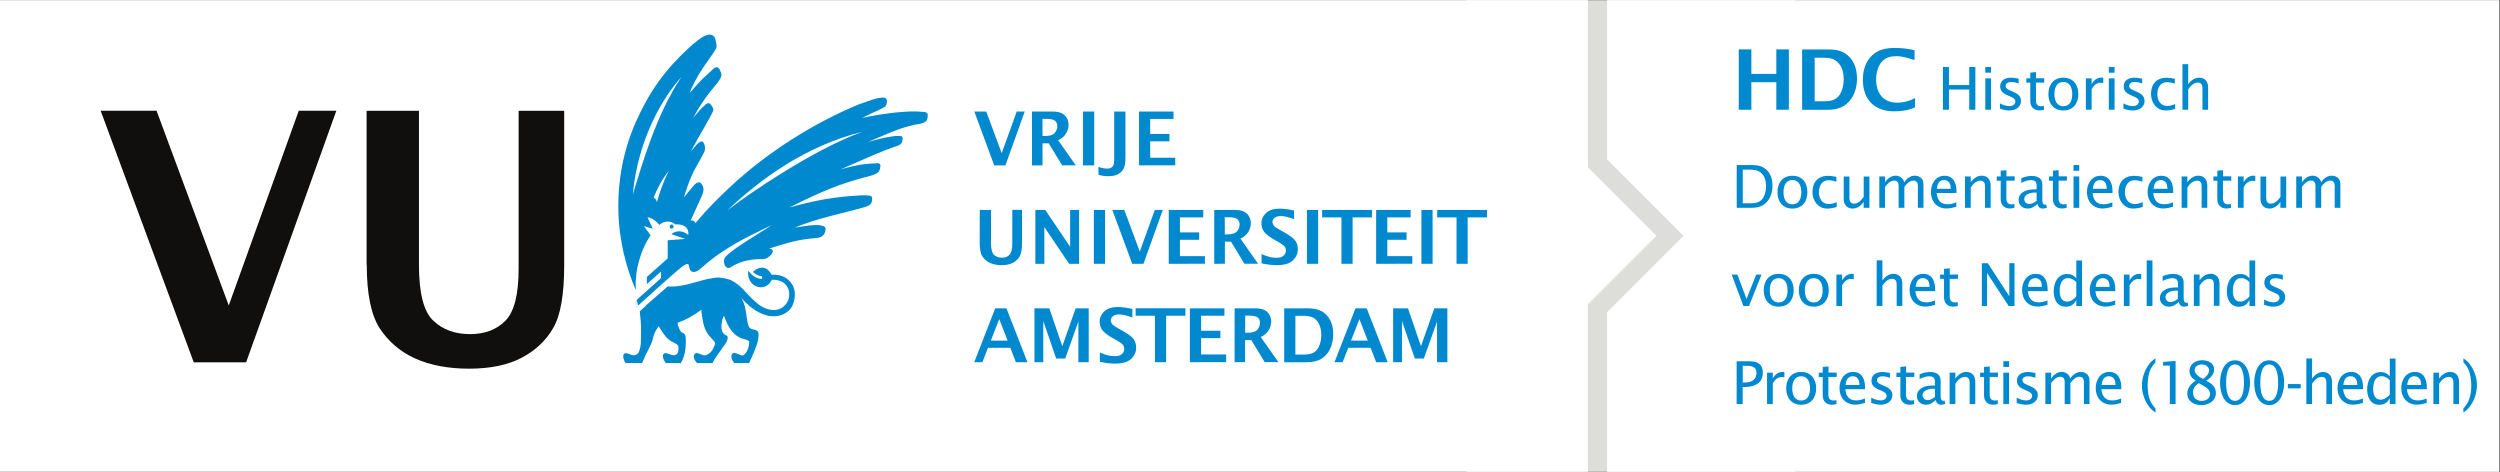 <?xml version="1.0" encoding="utf-8"?>
<!-- Generator: Adobe Illustrator 21.0.2, SVG Export Plug-In . SVG Version: 6.00 Build 0)  -->
<svg version="1.1"
	 id="svg2" xmlns:cc="http://creativecommons.org/ns#" xmlns:dc="http://purl.org/dc/elements/1.1/" xmlns:rdf="http://www.w3.org/1999/02/22-rdf-syntax-ns#" xmlns:svg="http://www.w3.org/2000/svg"
	 xmlns="http://www.w3.org/2000/svg" xmlns:xlink="http://www.w3.org/1999/xlink" x="0px" y="0px" viewBox="0 0 441.7 83.4"
	 style="enable-background:new 0 0 441.7 83.4;" xml:space="preserve">
<rect x="0" y="0" width="441.7" height="83.4" fill="#333333" stroke="none"/>
<style type="text/css">
	.st0{fill:#DDDED9;}
	.st1{fill:#FFFFFF;}
	.st2{fill:#0089CF;}
	.st3{fill:#100F0D;}
</style>
<g id="g10" transform="matrix(1.333,0,0,-1.333,0,83.373)">
	<g id="g12" transform="scale(0.1)">
		<path id="path14" class="st0" d="M1943.4,0.1h436v625.1h-436L1943.4,0.1"/>
		<path id="path16" class="st1" d="M0,625.3V0.1h2104.7v222.1l90.7,90.7l-90.7,90.7v221.7L0,625.3"/>
		<path id="path18" class="st2" d="M843.1,226.7v-8.8l2.6,2.3c-0.6,2.5-1.1,4.9-1.6,7.4L843.1,226.7z M887.6,325
			c0-1.5,1.1-2.6,2.6-2.6s2.6,1.1,2.6,2.6c0,1.4-1.1,2.9-2.6,2.9C888.7,327.9,887.6,326.5,887.6,325 M1052.1,244
			c-4,11-14.7,18.4-29.4,17.3c-8.1,15.5-21,8.1-24.7,3.7c4-3.7,7.3-5.1,12.1-5.9v-3.3c-9.2,0.4-12.1,4-18.4,10.7
			c-2.6-22.1,23.2-29.9,31.3-11.8c12.1,0.4,19.5-5.1,22.1-12.9c2.5-7.7,0-16.2-4.1-20.2c-7.4-8.8-19.2-8.8-29.8-3.3
			c-6.6,3.3-13.6,10.3-19.9,16.9c-9.2,10.3-14.4,14.7-21.4,18.4c-3.8,1.8-7.7,2.7-11.4,3.3c-2.2,0.4-4.4,0.7-6.6,0.7
			c-2.1,0-4.1-0.2-5.9-0.6c-15.7-1.7-31.7-9.5-50.8-11.2H885c-6.4-5.6-12-10.6-17-14.9l-12-10.4c0-0.1,0.1-0.2,0.1-0.3
			c-5.2-4.7-8.2-7.5-8.2-7.5c1.4-11.4,1.8-16.9,1.8-27.2c0-8.5-0.4-12.6-0.4-16.2c-0.4-3.7-1.1-6.6-2.2-9.5c-0.7-2.6-3-4.8-6.6-5.2
			c-3.3-0.7-11.1,5.2-13.6,1.5c-2.2-2.9,0.4-9.9,2.5-11.8h21.7c2.6,5.5,3.7,8.8,5.2,12.1c1.9,2.6,3.3,6.7,4.8,9.2
			c1.5,2.6,2.9,6.3,3.7,8.8c0.4,2.6,1.5,5.2,1.8,7c1.5,4.1,3.7,7.8,5.2,9.9c0.4,0.7,0.8,1.2,1.2,1.8c1-1.4,1.9-2.8,2.5-4
			c5.2-8.1,9.6-14.4,16.9-17.3c2.9-1.5,4.8-2.6,5.9-3.7c1.1-1,1.1-4.4,0.8-6.6c0-3-1.1-5.5-4.1-6.6c-4.8-1.8-12.5,5.1-15.5,1.4
			c-2.6-2.9,0.4-8.4,3-12.1h19.9c4.8,7.7,6.6,18.4,6.6,27.2c0,9.2,0,11.4-5.5,13.6c-1.9,1.1-3.7,5.5-5.2,10.3c0,0.5,0,1.5,0,2.5
			c9.5,3.1,19.9,8.7,31.4,17.1c0.1-1.5,0.1-3,0.2-4.5c1.8-12.5,3.3-23.9,12.9-33.1c2.5-2.6,4.7-5.1,5.1-6.6c0-1.1-1.5-5.1-2.6-7
			c-2.2-4.8-7-8.8-10.6-9.2c-4.8-0.7-10.3,5.5-14,1.8c-3.3-3.3,1.1-10.3,3.3-12.1h20.2c6.6,12.1,15.8,22.4,19.2,29.1
			c1.8,4.8,1.8,6.6-1.9,8.1c-6.6,3.7-5.9,11.8-4,21c0.5,1.5,1.3,3,2.1,4.5c5-13.9,11.5-27,26.7-31c2.6-0.3,6.2-2.2,6.6-3
			c0-0.7,0-3.7-0.4-5.8c-0.7-4.5-3.3-9.6-6.6-12.2c-3.6-2.9-12.8,6.6-15.8,1.1c-2.2-4.4,1.5-10.3,3.3-11.8h19.5
			c5.5,12.1,10.3,22.9,11.8,30.5c1.5,9.2,1.5,12.5-5.5,14c-3.7,0.4-6.6,1.9-7.7,7c-2.6,9.2-2.2,24.7-9.2,35.3
			c7.7-9.2,16.1-15.8,23.5-19.5c17-9.2,34.6-5.9,43.1,6.3C1054.3,227.1,1054.3,237.4,1052.1,244 M963.8,346.4
			c27.6,21.7,115.6,81.7,179.6,104.5C1067.6,432.1,1007.6,387.9,963.8,346.4 M838.7,367.7c11.8,37.9,31,106.4,64.5,155.7
			C879.9,498,845.7,442.8,838.7,367.7 M870.7,357.4c2.2,8.1,6.6,23.5,15.9,42c-10-13.2-15.1-23.2-20.2-35.7
			C868.9,362.1,870.3,360.3,870.7,357.4 M1221.1,477.3c5.2-0.4,9.6,0,8.4-6.6c-0.3-4.8-1.8-7.3-9.6-9.2
			c-23.5-4.1-34.2-9.2-69.5-24.3c17.3,5.2,31.7,8.1,40.5,8.1c4.4,0,5.5-0.4,5.5-4c0-4.8-2.6-7.7-7-9.2
			c-20.6-6.6-49.3-19.9-75.5-31.3c26.9,8.1,40.2,7.7,45.7,8.1c3.7,0.7,8.8,0.7,7-5.5c-0.8-5.5-2.6-8.1-13.3-11.1
			c-39.4-9.9-63.7-20.2-107.1-41.9c46,13.3,76.2,15.1,96.4,16.2c9.9,0,14.3,0,13.3-5.5c-0.4-5.2-1.5-7.8-10.3-10.3
			c-28-8.1-63.3-14.7-92.4-27.2c12.9,2.2,25.8,4.4,33.1,3.3c6.2-0.7,8.8-2.2,7.7-7.3c-1.1-5.6-5.1-9.2-11.8-9.6
			c-25-2.2-32.7-4.8-62.9-14c5.9-0.4,5.9-4.1,3.3-7.4c-2.6-3.7-7.4-6.6-11.8-6.6c-9.2,0.4-27.6-1.1-41.6-10.3
			c-7.7-5.9-12.5,7.7-7.7,13.2c11.1,12.2,43.8,30.2,61.5,42.3c-32.7-15.8-63.6-30.1-93.1-56.7c-10-9.2-14.8-5.1-15.9-1.1
			c-0.7,4.8-1.5,8.1-5.9,5.1c-3.7-1.8-6.3-4.4-12.5-9.6l-0.1,0.1l-10.6-9.5v0.1l-42-37.7v9.1l33.3,29.9v8.7L857.4,249v9.4L885,283
			v24l23.2,1.8l-18.4,6.3c9.9,7.7,19.1,1.8,22.4-1.1c0.3,1.5,1.1,8.1-5.1,11.8c-2.9,1.5-6.2,2.6-11.8,2.2
			c-8.4,6.7-17.1,3.3-21.4-0.6c-6.9,9.1-15.7,10.2-15.7,10.2l7-15.4l-11.8,3.6l8.9-12.2c-5.1-8-11.2-17.9-15.9-36.3
			c-2.2-7-4.4-21.3-3.7-33.8c0-1,0.1-1.8,0.1-2.7c-11.2,25.2-23.3,65.3-23.3,111.6c0,29.8,4.7,73.3,26.9,119.2
			c22.8,49,50.8,76.2,71.8,95c10.3,8.8,15.4,11.8,21,12.9c3.7,0.4,7.3-1.1,8.8-5.5c2.6-10,2.2-11.4-0.4-15.5
			c-6.2-10.3-23.5-30.2-33.5-56.3c19.1,22.1,18.4,19.5,29.8,30.5c2.6,3.3,7.7,5.9,10.3,0c3-6.6,2.6-8.1-1.1-14
			c-2.9-5.2-18.1-19.1-34.2-49.3c7.7,9.2,12.2,14.4,14.3,15.5c2.6,2.6,5.9,6.6,9.6,1.1c4.7-6.6,2.2-7.4,0.4-11.8
			c-1.5-4-16.6-28.7-27.6-49.7c7.8,9.2,8.9,11.4,12.9,13.2c2.2,1.1,3.7-0.4,4.8-2.9c1.5-3.4,1.5-7.7,0.4-10.3
			c-10.3-21-16.2-23.9-27.2-60.7c8.8,11,10,12.1,14,16.9c2.6,1.9,6.6,5.6,9.6,0.4c2.2-2.5,3.3-7,1.1-12.9
			c-5.2-12.5-6.3-13.6-15.9-35.3c3.3,0.9,4.5,0.2,6.4-3.2c8.5,10,16.7,19.1,23.8,26.3c27.3,27.6,52.3,49.7,89.8,75.4
			c42.7,28.7,78.7,45.7,103.8,56c12.5,4.5,22.8,8.1,27.7,8.5c4.8,0.7,8.8,0,8.8-4.4c0-4.1-1.1-6.6-2.9-7.7
			c-6.6-4.1-11.8-5.5-30.2-14.7C1171.7,475.5,1206,479.2,1221.1,477.3 M1846.5,145.4v71.4h19.7l17.2-50.2l17.7,50.2h17.3v-71.4
			h-13.7v53.9l-17.5-49.1h-11.9l-17.1,49.8v-54.6H1846.5z M1768.8,145.4l27.8,71.4h14.9l27.8-71.4H1824l-7.4,19.1H1787l-7.4-19.1
			H1768.8z M1790.7,174h22.2l-11.1,28.5L1790.7,174z M1702.1,145.4v71.4h30.7c8.2,0,14.6-1.3,19.2-4c4.6-2.6,8.2-6.5,11-11.6
			c2.7-5.1,4.1-11.3,4.1-18.6c0-7.1-1.3-13.5-3.9-19.1s-6.3-10-11.3-13.3c-5-3.2-11.7-4.9-20.4-4.9h-29.4V145.4z M1716.9,155.5h11.1
			c5.8,0,10.2,0.9,13.3,2.7c3.1,1.8,5.5,4.9,7.3,9.1c1.8,4.3,2.7,9.1,2.7,14.4c0,5-0.9,9.5-2.6,13.4s-4.1,6.8-7.2,8.8s-8.3,3-15.5,3
			h-9L1716.9,155.5z M1636.4,145.4v71.4h26.7c5.5,0,9.7-0.7,12.5-2.1c2.9-1.4,5.1-3.4,6.8-6.2c1.7-2.8,2.5-5.9,2.5-9.4
			c0-4.2-1.2-8.1-3.6-11.8s-5.8-6.6-10.3-8.5l23.4-33.3h-18.1l-17.8,29.2h-8.2v-29.2L1636.4,145.4L1636.4,145.4z M1650.4,184.4h3.4
			c6.1,0,10.4,1.4,12.7,4c2.3,2.7,3.5,5.7,3.5,9.1c0,2.9-0.9,5.2-2.8,7c-1.9,1.7-5.8,2.6-11.6,2.6h-5.2V184.4z M1577.1,145.4v71.4
			h45.8V207H1592v-19.9h25.5v-9.8H1592v-21.7h33.2v-10.1L1577.1,145.4z M1530.8,145.4V207h-25.6v9.9h66V207h-25.6v-61.6H1530.8z
			 M1457.6,158.3c5.6-2.4,9.7-3.8,12.5-4.2c2.8-0.5,5.3-0.7,7.6-0.7c4.2,0,7.3,0.9,9.3,2.8c2.1,1.9,3.1,4.1,3.1,6.7
			c0,2-0.6,3.8-1.7,5.4c-1.2,1.6-4,3.6-8.4,6.2l-4.8,2.6c-6.9,3.8-11.5,7.4-14,10.6c-2.5,3.2-3.7,7-3.7,11.3c0,5.4,2.1,10,6.2,13.8
			s10,5.7,17.7,5.7c5.7,0,12.2-0.8,19.5-2.5v-11.4c-7.4,2.7-13.3,4.1-17.6,4.1c-3.6,0-6.3-0.8-8.2-2.4c-1.9-1.5-2.8-3.4-2.8-5.6
			c0-1.7,0.6-3.2,1.7-4.7s3.9-3.4,8.4-6l5.2-2.8c7.9-4.4,12.9-8.2,15.1-11.5c2.1-3.3,3.2-6.9,3.2-11c0-5.8-2.2-10.8-6.7-15
			c-4.5-4.2-11.6-6.2-21.3-6.2c-5.8,0-12.5,0.8-20.1,2.4v12.4H1457.6z M1371.1,145.4v71.4h19.7l17.2-50.2l17.7,50.2h17.3v-71.4
			h-13.7v53.9l-17.4-49.1h-12l-17.1,49.8v-54.6H1371.1z M1291.3,145.4l27.8,71.4h14.9l27.8-71.4h-15.3l-7.4,19.1h-29.6l-7.4-19.1
			H1291.3z M1313.3,174h22.2l-11.1,28.5L1313.3,174z M1884,347.2h14.8v-71.4H1884V347.2z M1824,275.8v71.4h45.7v-9.9h-30.9v-19.9
			h25.5v-9.8h-25.5V286h33.1v-10.1L1824,275.8z M1778,275.8v61.5h-25.6v9.9h66v-9.9h-25.6v-61.5H1778z M1732.3,347.2h14.8v-71.4
			h-14.8V347.2z M1671.9,288.7c5.6-2.3,9.7-3.7,12.5-4.2s5.3-0.7,7.6-0.7c4.2,0,7.3,0.9,9.3,2.8c2.1,1.9,3.1,4.1,3.1,6.7
			c0,2-0.6,3.8-1.7,5.4c-1.2,1.6-4,3.6-8.4,6.1l-4.8,2.7c-6.9,3.8-11.5,7.4-13.9,10.6c-2.5,3.3-3.7,7-3.7,11.3
			c0,5.4,2.1,10,6.2,13.8s10,5.7,17.7,5.7c5.7,0,12.2-0.8,19.4-2.5V335c-7.4,2.8-13.2,4.1-17.6,4.1c-3.6,0-6.3-0.8-8.2-2.3
			c-1.9-1.6-2.8-3.4-2.8-5.6c0-1.7,0.6-3.2,1.7-4.7s3.9-3.4,8.4-5.9l5.2-2.9c7.9-4.4,12.9-8.2,15.1-11.5c2.1-3.3,3.2-7,3.2-11
			c0-5.8-2.3-10.9-6.7-15c-4.5-4.2-11.6-6.2-21.3-6.2c-5.8,0-12.5,0.8-20.1,2.4v12.3H1671.9z M1609.4,275.8v71.4h26.7
			c5.5,0,9.7-0.7,12.5-2.1c2.9-1.4,5.1-3.4,6.8-6.2c1.7-2.8,2.5-5.9,2.5-9.4c0-4.2-1.2-8.1-3.6-11.8c-2.4-3.7-5.8-6.6-10.2-8.5
			l23.4-33.3h-18.1l-17.7,29.2h-8.2v-29.2L1609.4,275.8z M1623.4,314.8h3.4c6.1,0,10.4,1.3,12.7,4c2.3,2.7,3.5,5.7,3.5,9.1
			c0,2.9-1,5.2-2.9,7c-1.9,1.7-5.8,2.6-11.6,2.6h-5.2L1623.4,314.8z M1549.1,275.8v71.4h45.7v-9.9h-30.9v-19.9h25.5v-9.8h-25.5V286
			h33.1v-10.1L1549.1,275.8z M1500.7,275.8l-26.4,71.4h15.9l20.5-55.2l19.9,55.2h10.6l-25.6-71.4H1500.7z M1449.8,347.2h14.9v-71.4
			h-14.9V347.2z M1372.3,275.8v71.4h13.1l33-48.8v48.8h11.9v-71.4H1417l-32.8,48.8v-48.8H1372.3z M1298.6,347.2h14.9v-43.8
			c0-7.9,1.3-13.1,4-15.7s6.2-3.8,10.4-3.8c4.2,0,7.6,1.2,10,3.8c2.5,2.5,3.8,7.4,3.8,14.7v44.9h12.9v-43.9c0-8.3-1-14.2-3.1-17.8
			c-2.1-3.6-5.1-6.4-9-8.5c-3.9-2-8.9-3.1-14.9-3.1c-5.9,0-11,1-15.3,2.9c-4.2,1.9-7.6,4.8-10.1,8.5c-2.5,3.8-3.7,9.8-3.7,18.1
			L1298.6,347.2z M1509.7,406.2v71.4h45.7v-9.8h-30.9v-19.9h25.5v-9.8h-25.5v-21.7h33.2v-10.1h-48V406.2z M1455.8,404.3
			c3.9-1.5,7.9-2.3,12-2.3c1.7,0,3.3,0.3,4.6,1c1.3,0.6,2.4,1.7,3.2,3.1c0.8,1.5,1.2,4.5,1.2,9v62.5h14.9v-60.9
			c0-6.7-0.8-11.6-2.3-14.6c-1.5-3.1-4-5.5-7.3-7.4s-7.7-2.8-13.2-2.8c-4.1,0-8.4,0.6-12.8,1.7L1455.8,404.3z M1435.4,477.6h14.9
			v-71.4h-14.9V477.6z M1367.8,406.2v71.4h26.7c5.4,0,9.7-0.7,12.5-2.1c2.9-1.4,5.1-3.4,6.8-6.2c1.7-2.8,2.5-5.9,2.5-9.4
			c0-4.2-1.2-8.1-3.6-11.8c-2.4-3.7-5.8-6.6-10.2-8.5l23.4-33.3h-18.1l-17.8,29.2h-8.2v-29.2L1367.8,406.2z M1381.8,445.2h3.4
			c6.2,0,10.4,1.3,12.7,4c2.3,2.7,3.5,5.7,3.5,9.1c0,2.9-0.9,5.2-2.9,7c-1.9,1.7-5.8,2.6-11.6,2.6h-5.2L1381.8,445.2L1381.8,445.2z
			 M1317.8,406.2l-26.4,71.4h15.8l20.5-55.2l19.9,55.2h10.6l-25.6-71.4H1317.8z M1945.3,275.8v61.5h25.6v9.9h-66v-9.9h25.6v-61.5
			H1945.3"/>
		<path id="path20" class="st1" d="M2130.1,625.3V414.1l83.3-83.3l17.9-17.9l-101.2-101.2V0h1182.7v625.3H2130.1"/>
		<path id="path22" class="st3" d="M486.1,274.5c0-38.6,5.8-66.7,17.3-84.4c11.6-17.6,27.3-31,47.1-39.9
			c19.9-8.9,43.6-13.4,71.2-13.4c28.1,0,51.3,4.8,69.6,14.4s32.4,22.8,42,39.6c9.7,16.7,14.5,44.4,14.5,83v204.8h-60.4V269.2
			c0-34-5.8-56.9-17.5-68.8c-11.7-11.9-27.3-17.8-47-17.8c-20,0-36.3,6-48.8,18c-12.6,12-18.8,36.5-18.8,73.5v204.5h-69.4V274.5"/>
		<path id="path24" class="st3" d="M256.8,145.2L133.4,478.7h74.1l95.7-258.1L396,478.7h49.8L326.2,145.2H256.8"/>
		<path id="path26" class="st2" d="M2354.4,480v36.5h-33.1V480h-16.7v80h16.7v-32.5h33.1V560h16.6v-80H2354.4"/>
		<path id="path28" class="st2" d="M2437.4,541.2c-5.9,7.3-13.4,7.7-22.1,7.7h-10.1v-57.7h12.5c6.8,0,13.8,1,18.7,6.2
			c5.3,5.6,7.3,15.6,7.3,23.1C2443.7,527.9,2442.1,535.5,2437.4,541.2L2437.4,541.2z M2450.5,490.6c-7.9-8.5-17.6-10.7-28.9-10.7
			h-33v80h34.4c11.1,0,20.5-1.7,28.4-10.1c7.3-7.7,9.9-18,9.9-28.3C2461.4,510.3,2458.3,499,2450.5,490.6"/>
		<path id="path30" class="st2" d="M2510.7,477.9c-26.4,0-41.6,15.7-41.6,42c0,12,3.5,23.9,12.4,32.3c8.3,7.9,19.2,9.7,30.2,9.7
			c8.8,0,17.4-1,25.9-3v-13.1c-7.9,2.6-15.9,5.2-24.4,5.2c-6.6,0-13.3-1.6-18.1-6.4c-6.1-6.1-8.4-16.1-8.4-24.5
			c0-17.6,9-30.7,27.7-30.7c8.8,0,16.1,2,23.9,6v-12.2C2529.7,479.2,2520.1,477.9,2510.7,477.9"/>
		<path id="path32" class="st2" d="M2610.1,480v26.8h-26.9V480h-8v56.7h8v-24h26.9v24h8.1V480H2610.1"/>
		<path id="path34" class="st2" d="M2631.4,480v41.6h7.6V480H2631.4z M2631.4,529.1v7.6h7.6v-7.6H2631.4"/>
		<path id="path36" class="st2" d="M2663.4,479c-4.3,0-8.5,1-12.6,2.4v7c3.9-2.1,8.3-3.6,12.8-3.6c3.6,0,7.6,2,7.6,6.1
			c0,8.8-20.1,6.1-20.1,20c0,8.3,6.9,11.6,14.3,11.6c3.4,0,6.8-0.7,10.2-1.3v-6.3c-3.2,1-6.6,1.9-10,1.9c-3.3,0-7.3-1.4-7.3-5.3
			c0-8,20.4-6,20.4-20C2678.7,483.1,2670.9,479,2663.4,479"/>
		<path id="path38" class="st2" d="M2698.5,515.8v-23c0-5,1.6-8.2,7.1-8.2c1.3,0,2.5,0.2,3.6,0.5V480c-1.9-0.5-4-0.9-6-0.9
			c-7.7,0-12.2,4.8-12.2,12.4v24.4h-5.2v5.7h5.2v7.6l7.6,0.7v-8.2h10.9V516h-11"/>
		<path id="path40" class="st2" d="M2734.8,516.8c-9.2,0-11.8-8.3-11.8-16.1c0-7.6,2.7-16,11.8-16c9.2,0,11.8,8.2,11.8,16
			C2746.6,508.4,2743.9,516.8,2734.8,516.8z M2734.8,479c-13,0-19.8,9.3-19.8,21.7c0,12.3,6.7,21.8,19.8,21.8s19.9-9.3,19.9-21.8
			C2754.7,488.3,2747.8,479,2734.8,479"/>
		<path id="path42" class="st2" d="M2784.2,515.8c-5.6,0-9.4-3.9-11.9-8.5V480h-7.6v41.6h7.6v-7.8c2.6,5,7.1,8.8,13,8.8
			c0.8,0,1.6,0,2.4-0.2v-7.1C2786.6,515.7,2785.4,515.8,2784.2,515.8"/>
		<path id="path44" class="st2" d="M2795.1,480v41.6h7.6V480H2795.1z M2795.1,529.1v7.6h7.6v-7.6H2795.1"/>
		<path id="path46" class="st2" d="M2827.1,479c-4.3,0-8.5,1-12.6,2.4v7c3.9-2.1,8.3-3.6,12.8-3.6c3.6,0,7.6,2,7.6,6.1
			c0,8.8-20.1,6.1-20.1,20c0,8.3,6.9,11.6,14.3,11.6c3.4,0,6.8-0.7,10.2-1.3v-6.3c-3.2,1-6.6,1.9-9.9,1.9c-3.3,0-7.3-1.4-7.3-5.3
			c0-8,20.4-6,20.4-20C2842.4,483.1,2834.6,479,2827.1,479"/>
		<path id="path48" class="st2" d="M2870.6,479c-12.2,0-19.6,10.5-19.6,21.9c0,13.1,7.3,21.5,20.7,21.5c3.6,0,7.4-0.6,10.9-1.4v-6.3
			c-3.4,0.9-6.8,1.9-10.4,1.9c-9,0-12.8-8-12.8-16c0-7.9,4.2-15.6,13-15.6c3.6,0,7.3,1,10.6,2.6v-6.5
			C2879.1,479.9,2874.8,479,2870.6,479"/>
		<path id="path50" class="st2" d="M2919.2,480v29c0,3.8-1.6,7-5.9,7c-5.9,0-9.9-4.5-13-9v-27h-7.6v60.4h7.6v-26.7
			c3.3,4.8,8.4,8.8,14.5,8.8c7.7,0,11.9-5.3,11.9-12.7V480H2919.2"/>
		<path id="path52" class="st2" d="M2334.9,395.7c-4.7,4.6-10.9,4.9-17.2,4.9h-7.8V356h10.4c5.4,0,10.4,0.6,14.4,4.5
			c4.4,4.3,6.1,12.3,6.1,18.4C2340.8,384.9,2339.3,391.3,2334.9,395.7L2334.9,395.7z M2340.8,356.7c-5.6-5.5-12.3-6.7-19.9-6.7h-19
			v56.7h18.8c8.1,0,15.2-0.8,21.2-6.8c5.4-5.3,7.4-12.8,7.4-20.2C2349.4,371.2,2346.9,362.6,2340.8,356.7"/>
		<path id="path54" class="st2" d="M2375.7,386.8c-9.2,0-11.8-8.3-11.8-16.1c0-7.7,2.7-16,11.8-16c9.2,0,11.8,8.3,11.8,16
			S2384.9,386.8,2375.7,386.8z M2375.7,349c-13,0-19.8,9.4-19.8,21.7c0,12.3,6.7,21.8,19.8,21.8s19.9-9.3,19.9-21.8
			C2395.6,358.3,2388.7,349,2375.7,349"/>
		<path id="path56" class="st2" d="M2421.9,349c-12.2,0-19.6,10.5-19.6,21.9c0,13.1,7.3,21.5,20.7,21.5c3.7,0,7.4-0.6,11-1.4v-6.3
			c-3.4,0.9-6.8,1.9-10.4,1.9c-9,0-12.8-8-12.8-16c0-7.9,4.2-15.6,13-15.6c3.6,0,7.3,1,10.6,2.6v-6.5
			C2430.4,349.9,2426.2,349,2421.9,349"/>
		<path id="path58" class="st2" d="M2470.1,350v7.8c-3.3-4.9-8.4-8.8-14.5-8.8c-7.6,0-11.9,5.4-11.9,12.7v29.8h7.6v-28.8
			c0-3.7,1.6-7.2,5.9-7.2c5.8,0,10,4.7,13,9.1v26.9h7.6V350H2470.1"/>
		<path id="path60" class="st2" d="M2542,350v29c0,3.8-1.4,7.1-5.7,7.1c-5.4,0-9.3-4.4-12.2-8.3V350h-7.6v29c0,3.9-1.4,7.1-5.8,7.1
			c-5.4,0-9.1-4.4-12.2-8.3V350h-7.6v41.6h7.6v-7.8c3.1,4.9,8.1,8.8,14.1,8.8c2.7,0,5.1-0.8,7.2-2.4c2.5-1.8,3.2-3.6,4.2-6.4
			c2.9,4.9,8.1,8.8,13.9,8.8c2.8,0,5.5-0.8,7.7-2.5c3.2-2.5,3.8-5.8,3.8-9.7V350H2542"/>
		<path id="path62" class="st2" d="M2584.6,381.6c-1.3,3.3-4.2,5.2-7.7,5.2c-6.9,0-9.2-5.6-9.7-11.6h18.4
			C2585.5,377.3,2585.4,379.5,2584.6,381.6L2584.6,381.6z M2566.9,369.6c0.9-9,4.9-14.9,14.5-14.9c4,0,7.8,1.1,11.6,2.6v-5.9
			c-4.2-1.2-8.6-2.3-13-2.3c-12.8,0-20.7,9.5-20.7,21.8c0,10.9,6.1,21.6,18.1,21.6c12.1,0,15.8-10.3,15.8-20.6v-2.2L2566.9,369.6"/>
		<path id="path64" class="st2" d="M2631,350v29c0,3.8-1.6,7-5.9,7c-5.9,0-9.9-4.5-13-9v-27h-7.6v41.6h7.6v-7.8
			c3.3,4.8,8.4,8.8,14.5,8.8c7.7,0,11.9-5.3,11.9-12.7V350H2631"/>
		<path id="path66" class="st2" d="M2659.3,385.8v-23c0-5,1.6-8.2,7.1-8.2c1.3,0,2.5,0.2,3.6,0.5V350c-1.9-0.5-4-0.9-6-0.9
			c-7.7,0-12.2,4.8-12.2,12.4v24.4h-5.2v5.7h5.2v7.6l7.6,0.7v-8.2h10.9V386h-11"/>
		<path id="path68" class="st2" d="M2699.4,370.1c-0.8,0-1.8,0.1-2.6,0.1c-5.3,0-13.8-2-13.8-8.6c0-3.7,3-6.5,6.6-6.5s7,2,9.8,4.2
			V370.1z M2707.2,349c-3.8,0-5.9,2.7-6.7,6.2c-3.7-3.4-7.8-6.2-13.1-6.2c-6.6,0-11.9,4.6-11.9,11.4c0,4.3,1.8,7.6,5.2,10
			c5.4,4,12.3,4.1,18.7,4.1v5c0,5.1-2.4,7.2-7.4,7.2c-4.5,0-8.9-1.6-12.9-3.7v6.2c4.3,2,9.4,3.1,14.1,3.1c4,0,8.4-0.9,11.2-4
			c2.4-2.6,2.6-5.6,2.6-8.9v-18.9c0-3.8,0.6-7.2,5.4-6.3l0.5-4.2C2711.1,349.4,2709.2,349,2707.2,349"/>
		<path id="path70" class="st2" d="M2728.5,385.8v-23c0-5,1.6-8.2,7.1-8.2c1.3,0,2.5,0.2,3.6,0.5V350c-1.9-0.5-4-0.9-6-0.9
			c-7.7,0-12.2,4.8-12.2,12.4v24.4h-5.2v5.7h5.2v7.6l7.6,0.7v-8.2h10.9V386h-11"/>
		<path id="path72" class="st2" d="M2748.3,350v41.6h7.6V350H2748.3z M2748.3,399.1v7.6h7.6v-7.6H2748.3"/>
		<path id="path74" class="st2" d="M2791.4,381.6c-1.3,3.3-4.2,5.2-7.7,5.2c-6.9,0-9.2-5.6-9.7-11.6h18.4
			C2792.2,377.3,2792.1,379.5,2791.4,381.6L2791.4,381.6z M2773.6,369.6c0.9-9,4.9-14.9,14.6-14.9c4,0,7.8,1.1,11.6,2.6v-5.9
			c-4.2-1.2-8.6-2.3-13-2.3c-12.8,0-20.7,9.5-20.7,21.8c0,10.9,6.1,21.6,18.1,21.6c12.1,0,15.8-10.3,15.8-20.6v-2.2L2773.6,369.6"/>
		<path id="path76" class="st2" d="M2827.5,349c-12.2,0-19.6,10.5-19.6,21.9c0,13.1,7.3,21.5,20.7,21.5c3.6,0,7.4-0.6,11-1.4v-6.3
			c-3.4,0.9-6.8,1.9-10.4,1.9c-9,0-12.8-8-12.8-16c0-7.9,4.2-15.6,13-15.6c3.7,0,7.3,1,10.6,2.6v-6.5
			C2836,349.9,2831.7,349,2827.5,349"/>
		<path id="path78" class="st2" d="M2871.8,381.6c-1.3,3.3-4.2,5.2-7.7,5.2c-6.9,0-9.2-5.6-9.7-11.6h18.4
			C2872.6,377.3,2872.5,379.5,2871.8,381.6L2871.8,381.6z M2854,369.6c0.9-9,4.9-14.9,14.6-14.9c4,0,7.8,1.1,11.6,2.6v-5.9
			c-4.2-1.2-8.6-2.3-13-2.3c-12.8,0-20.7,9.5-20.7,21.8c0,10.9,6.1,21.6,18.1,21.6c12.1,0,15.8-10.3,15.8-20.6v-2.2L2854,369.6"/>
		<path id="path80" class="st2" d="M2918.1,350v29c0,3.8-1.6,7-5.9,7c-5.9,0-9.9-4.5-13-9v-27h-7.6v41.6h7.6v-7.8
			c3.3,4.8,8.4,8.8,14.5,8.8c7.7,0,11.9-5.3,11.9-12.7V350H2918.1"/>
		<path id="path82" class="st2" d="M2946.4,385.8v-23c0-5,1.6-8.2,7.1-8.2c1.3,0,2.5,0.2,3.6,0.5V350c-1.9-0.5-4-0.9-6-0.9
			c-7.7,0-12.2,4.8-12.2,12.4v24.4h-5.2v5.7h5.2v7.6l7.6,0.7v-8.2h10.9V386h-11"/>
		<path id="path84" class="st2" d="M2985.7,385.8c-5.6,0-9.4-3.9-11.9-8.5V350h-7.6v41.6h7.6v-7.8c2.6,5,7.1,8.8,13,8.8
			c0.8,0,1.6,0,2.4-0.2v-7.1C2988.1,385.7,2986.9,385.8,2985.7,385.8"/>
		<path id="path86" class="st2" d="M3022.5,350v7.8c-3.3-4.9-8.4-8.8-14.5-8.8c-7.6,0-11.9,5.4-11.9,12.7v29.8h7.6v-28.8
			c0-3.7,1.6-7.2,5.9-7.2c5.8,0,10,4.7,13,9.1v26.9h7.6V350H3022.5"/>
		<path id="path88" class="st2" d="M3094.5,350v29c0,3.8-1.4,7.1-5.7,7.1c-5.4,0-9.3-4.4-12.2-8.3V350h-7.6v29
			c0,3.9-1.4,7.1-5.8,7.1c-5.4,0-9.1-4.4-12.1-8.3V350h-7.6v41.6h7.6v-7.8c3.1,4.9,8.1,8.8,14.1,8.8c2.7,0,5.1-0.8,7.2-2.4
			c2.5-1.8,3.2-3.6,4.2-6.4c2.9,4.9,8.1,8.8,13.9,8.8c2.8,0,5.5-0.8,7.7-2.5c3.2-2.5,3.8-5.8,3.8-9.7V350H3094.5"/>
		<path id="path90" class="st2" d="M2318.2,219.9h-7.5l-15.5,41.6h7.6l12.1-32.3l12.8,32.3h7.1L2318.2,219.9"/>
		<path id="path92" class="st2" d="M2357.5,256.7c-9.2,0-11.8-8.3-11.8-16.1c0-7.7,2.7-16,11.8-16c9.2,0,11.8,8.3,11.8,16
			C2369.3,248.4,2366.7,256.7,2357.5,256.7z M2357.5,219c-13,0-19.8,9.4-19.8,21.7s6.7,21.8,19.8,21.8s19.9-9.4,19.9-21.8
			C2377.4,228.3,2370.5,219,2357.5,219"/>
		<path id="path94" class="st2" d="M2404,256.7c-9.2,0-11.8-8.3-11.8-16.1c0-7.7,2.7-16,11.8-16c9.2,0,11.8,8.3,11.8,16
			C2415.8,248.4,2413.2,256.7,2404,256.7z M2404,219c-13,0-19.8,9.4-19.8,21.7s6.7,21.8,19.8,21.8s19.9-9.4,19.9-21.8
			C2423.9,228.3,2417,219,2404,219"/>
		<path id="path96" class="st2" d="M2453.5,255.8c-5.6,0-9.4-3.9-11.9-8.5v-27.4h-7.6v41.6h7.6v-7.8c2.6,5,7.1,8.8,13,8.8
			c0.8,0,1.6,0,2.4-0.2v-7C2455.9,255.6,2454.7,255.8,2453.5,255.8"/>
		<path id="path98" class="st2" d="M2513.9,219.9v29c0,3.8-1.6,7-5.9,7c-5.9,0-9.9-4.5-13-9V220h-7.6v60.4h7.6v-26.7
			c3.3,4.8,8.4,8.8,14.5,8.8c7.7,0,11.9-5.3,11.9-12.7V220h-7.5"/>
		<path id="path100" class="st2" d="M2556.5,251.6c-1.3,3.3-4.2,5.2-7.7,5.2c-6.9,0-9.2-5.6-9.7-11.6h18.4
			C2557.3,247.3,2557.3,249.5,2556.5,251.6L2556.5,251.6z M2538.7,239.6c0.9-9,4.9-14.9,14.5-14.9c4,0,7.8,1.1,11.6,2.6v-5.9
			c-4.2-1.2-8.6-2.3-13-2.3c-12.8,0-20.8,9.5-20.8,21.8c0,10.9,6.1,21.6,18.1,21.6c12.1,0,15.8-10.3,15.8-20.7v-2.2L2538.7,239.6"/>
		<path id="path102" class="st2" d="M2584.2,255.8v-23c0-5,1.6-8.2,7.1-8.2c1.3,0,2.5,0.2,3.6,0.5v-5.2c-1.9-0.5-4-0.9-6-0.9
			c-7.7,0-12.2,4.8-12.2,12.4v24.4h-5.2v5.7h5.2v7.6l7.6,0.7v-8.2h10.9v-5.7L2584.2,255.8"/>
		<path id="path104" class="st2" d="M2662.3,219.9l-28.6,43.8v-43.8h-6.9v56.7h7.9l28.5-43.8v43.8h6.9v-56.7L2662.3,219.9"/>
		<path id="path106" class="st2" d="M2705.4,251.6c-1.3,3.3-4.2,5.2-7.7,5.2c-6.9,0-9.2-5.6-9.7-11.6h18.4
			C2706.3,247.3,2706.2,249.5,2705.4,251.6L2705.4,251.6z M2687.7,239.6c0.9-9,4.9-14.9,14.5-14.9c4,0,7.8,1.1,11.6,2.6v-5.9
			c-4.2-1.2-8.6-2.3-13-2.3c-12.8,0-20.7,9.5-20.7,21.8c0,10.9,6.1,21.6,18.1,21.6c12.1,0,15.8-10.3,15.8-20.7v-2.2L2687.7,239.6"/>
		<path id="path108" class="st2" d="M2752,251.6c-3.4,3.1-6.4,5.2-11.1,5.2c-8.8,0-10.9-9.5-10.9-16.6c0-6.5,1.6-14.5,9.7-14.5
			c4.9,0,9.2,3.2,12.3,6.8V251.6z M2752,219.9v7.8c-3-5.7-7.5-8.8-13.9-8.8c-11.7,0-16.1,10.2-16.1,20.4c0,11,5.1,23,17.8,23
			c5.2,0,8.8-1.7,12.2-5.7v23.6h7.6v-60.4h-7.6"/>
		<path id="path110" class="st2" d="M2795.1,251.6c-1.3,3.3-4.2,5.2-7.7,5.2c-6.9,0-9.2-5.6-9.7-11.6h18.4
			C2795.9,247.3,2795.9,249.5,2795.1,251.6L2795.1,251.6z M2777.3,239.6c0.9-9,4.9-14.9,14.6-14.9c4,0,7.8,1.1,11.6,2.6v-5.9
			c-4.2-1.2-8.6-2.3-13-2.3c-12.8,0-20.7,9.5-20.7,21.8c0,10.9,6.1,21.6,18.1,21.6c12.1,0,15.8-10.3,15.8-20.7v-2.2L2777.3,239.6"/>
		<path id="path112" class="st2" d="M2834.5,255.8c-5.6,0-9.4-3.9-11.9-8.5v-27.4h-7.6v41.6h7.6v-7.8c2.6,5,7.1,8.8,13,8.8
			c0.8,0,1.6,0,2.4-0.2v-7C2836.8,255.6,2835.6,255.8,2834.5,255.8"/>
		<path id="path114" class="st2" d="M2845.3,219.9v60.4h7.6v-60.4H2845.3"/>
		<path id="path116" class="st2" d="M2886.6,240.1c-0.9,0-1.8,0.1-2.6,0.1c-5.3,0-13.8-2-13.8-8.6c0-3.7,3-6.5,6.6-6.5s7,2,9.8,4.2
			V240.1z M2894.5,219c-3.8,0-5.9,2.7-6.7,6.2c-3.7-3.4-7.8-6.2-13.1-6.2c-6.6,0-11.9,4.6-11.9,11.4c0,4.3,1.8,7.6,5.2,10
			c5.4,4,12.3,4.1,18.7,4.1v5c0,5.1-2.4,7.2-7.4,7.2c-4.5,0-8.9-1.6-12.9-3.6v6.2c4.3,2,9.3,3.1,14.1,3.1c4,0,8.4-0.9,11.2-4
			c2.4-2.6,2.6-5.6,2.6-8.9v-18.9c0-3.8,0.6-7.2,5.4-6.3l0.5-4.2C2898.4,219.4,2896.4,219,2894.5,219"/>
		<path id="path118" class="st2" d="M2934.3,219.9v29c0,3.8-1.6,7-5.9,7c-5.9,0-9.9-4.5-13-9V220h-7.6v41.6h7.6v-7.8
			c3.3,4.8,8.4,8.8,14.5,8.8c7.7,0,11.9-5.3,11.9-12.7v-29.8h-7.5"/>
		<path id="path120" class="st2" d="M2981.5,251.6c-3.4,3.1-6.4,5.2-11.1,5.2c-8.8,0-10.9-9.5-10.9-16.6c0-6.5,1.6-14.5,9.7-14.5
			c4.9,0,9.2,3.2,12.3,6.8V251.6z M2981.5,219.9v7.8c-3-5.7-7.5-8.8-13.9-8.8c-11.7,0-16.1,10.2-16.1,20.4c0,11,5.1,23,17.8,23
			c5.2,0,8.8-1.7,12.2-5.7v23.6h7.6v-60.4h-7.6"/>
		<path id="path122" class="st2" d="M3013.5,219c-4.3,0-8.5,1-12.6,2.4v7c3.9-2.1,8.3-3.7,12.8-3.7c3.6,0,7.6,2,7.6,6.1
			c0,8.8-20.1,6.1-20.1,20c0,8.2,6.9,11.6,14.3,11.6c3.4,0,6.8-0.7,10.2-1.3v-6.3c-3.2,1-6.6,1.9-9.9,1.9c-3.3,0-7.3-1.4-7.3-5.3
			c0-8,20.4-5.9,20.4-20C3028.9,223.1,3021,219,3013.5,219"/>
		<path id="path124" class="st2" d="M2314.8,140.6h-4.9v-22.1h3.2c8.2,0,15,3.6,15,12.7C2328.1,139.5,2321.7,140.6,2314.8,140.6z
			 M2331.3,118.3c-4.4-4.1-12-5.8-17.9-5.8h-3.6V89.9h-8v56.7h15.4c5.4,0,11.3-0.2,15.4-4.1c2.9-2.8,3.9-6.9,3.9-10.8
			C2336.6,126.8,2335.1,121.6,2331.3,118.3"/>
		<path id="path126" class="st2" d="M2361.6,125.8c-5.6,0-9.4-3.9-11.9-8.5V89.9h-7.6v41.6h7.6v-7.8c2.6,5,7.1,8.8,13,8.8
			c0.8,0,1.6,0,2.4-0.2v-7C2364,125.6,2362.8,125.8,2361.6,125.8"/>
		<path id="path128" class="st2" d="M2387.3,126.7c-9.2,0-11.8-8.3-11.8-16.1c0-7.7,2.7-16,11.8-16c9.2,0,11.8,8.3,11.8,16
			C2399.1,118.4,2396.5,126.7,2387.3,126.7z M2387.3,89c-13,0-19.8,9.4-19.8,21.7s6.7,21.8,19.8,21.8s19.9-9.4,19.9-21.8
			S2400.3,89,2387.3,89"/>
		<path id="path130" class="st2" d="M2423.4,125.8v-23c0-5,1.6-8.2,7.1-8.2c1.3,0,2.5,0.2,3.6,0.5v-5.2c-1.9-0.5-4-0.9-6-0.9
			c-7.7,0-12.2,4.8-12.2,12.4v24.4h-5.2v5.7h5.2v7.6l7.6,0.7v-8.2h10.9v-5.7L2423.4,125.8"/>
		<path id="path132" class="st2" d="M2463.6,121.6c-1.3,3.3-4.2,5.2-7.7,5.2c-6.9,0-9.2-5.6-9.7-11.6h18.4
			C2464.4,117.3,2464.4,119.5,2463.6,121.6L2463.6,121.6z M2445.8,109.6c0.9-9,4.9-14.9,14.5-14.9c4,0,7.8,1.1,11.6,2.6v-5.9
			c-4.2-1.2-8.6-2.3-13-2.3c-12.8,0-20.8,9.5-20.8,21.8c0,10.9,6.1,21.6,18.1,21.6c12.1,0,15.8-10.3,15.8-20.7v-2.2L2445.8,109.6"/>
		<path id="path134" class="st2" d="M2492.8,89c-4.3,0-8.5,1-12.6,2.4v7c3.9-2.1,8.3-3.7,12.8-3.7c3.6,0,7.6,2,7.6,6.1
			c0,8.8-20.1,6.1-20.1,20c0,8.2,6.9,11.6,14.3,11.6c3.4,0,6.8-0.7,10.2-1.3v-6.3c-3.2,1-6.6,1.9-9.9,1.9c-3.3,0-7.3-1.4-7.3-5.3
			c0-8,20.4-5.9,20.4-20C2508.1,93.1,2500.3,89,2492.8,89"/>
		<path id="path136" class="st2" d="M2526.2,125.8v-23c0-5,1.6-8.2,7.1-8.2c1.3,0,2.5,0.2,3.7,0.5v-5.2c-2-0.5-4-0.9-6-0.9
			c-7.7,0-12.2,4.8-12.2,12.4v24.4h-5.2v5.7h5.2v7.6l7.6,0.7v-8.2h10.9v-5.7L2526.2,125.8"/>
		<path id="path138" class="st2" d="M2564.6,110.1c-0.9,0-1.8,0.1-2.6,0.1c-5.3,0-13.8-2-13.8-8.6c0-3.7,3-6.5,6.6-6.5
			c3.7,0,7,2,9.8,4.2V110.1z M2572.4,89c-3.8,0-5.9,2.7-6.7,6.2c-3.7-3.4-7.8-6.2-13.1-6.2c-6.6,0-11.9,4.6-11.9,11.4
			c0,4.3,1.8,7.6,5.2,10c5.4,4,12.3,4.1,18.7,4.1v5c0,5.1-2.4,7.2-7.4,7.2c-4.5,0-8.9-1.6-12.9-3.6v6.2c4.3,2,9.3,3.1,14.1,3.1
			c4,0,8.4-0.9,11.2-4c2.4-2.6,2.6-5.6,2.6-8.9v-18.9c0-3.8,0.6-7.2,5.4-6.3l0.5-4.2C2576.3,89.4,2574.4,89,2572.4,89"/>
		<path id="path140" class="st2" d="M2610.6,89.9v29c0,3.8-1.6,7-5.9,7c-5.9,0-9.9-4.5-13-9v-27h-7.6v41.6h7.6v-7.8
			c3.3,4.8,8.4,8.8,14.5,8.8c7.7,0,11.9-5.3,11.9-12.7V89.9H2610.6"/>
		<path id="path142" class="st2" d="M2637.2,125.8v-23c0-5,1.6-8.2,7.1-8.2c1.3,0,2.5,0.2,3.6,0.5v-5.2c-1.9-0.5-4-0.9-6-0.9
			c-7.7,0-12.2,4.8-12.2,12.4v24.4h-5.2v5.7h5.2v7.6l7.6,0.7v-8.2h10.9v-5.7L2637.2,125.8"/>
		<path id="path144" class="st2" d="M2655.3,89.9v41.6h7.6V89.9H2655.3z M2655.3,139.1v7.6h7.6v-7.6H2655.3"/>
		<path id="path146" class="st2" d="M2685.6,89c-4.3,0-8.5,1-12.6,2.4v7c3.9-2.1,8.3-3.7,12.8-3.7c3.6,0,7.6,2,7.6,6.1
			c0,8.8-20.1,6.1-20.1,20c0,8.2,6.9,11.6,14.3,11.6c3.4,0,6.8-0.7,10.2-1.3v-6.3c-3.2,1-6.6,1.9-9.9,1.9c-3.3,0-7.3-1.4-7.3-5.3
			c0-8,20.4-5.9,20.4-20C2700.9,93.1,2693.1,89,2685.6,89"/>
		<path id="path148" class="st2" d="M2762.1,89.9V119c0,3.8-1.4,7.1-5.7,7.1c-5.4,0-9.3-4.4-12.2-8.3V89.9h-7.6V119
			c0,3.9-1.4,7.1-5.8,7.1c-5.4,0-9.1-4.4-12.2-8.3V89.9h-7.6v41.6h7.6v-7.8c3.1,4.9,8.1,8.8,14.1,8.8c2.7,0,5.1-0.8,7.2-2.4
			c2.5-1.8,3.2-3.6,4.2-6.4c2.9,4.9,8.1,8.8,13.9,8.8c2.8,0,5.5-0.8,7.7-2.6c3.2-2.6,3.8-5.8,3.8-9.7V89.9H2762.1"/>
		<path id="path150" class="st2" d="M2803,121.6c-1.3,3.3-4.2,5.2-7.7,5.2c-6.9,0-9.2-5.6-9.7-11.6h18.4
			C2803.9,117.3,2803.8,119.5,2803,121.6L2803,121.6z M2785.2,109.6c0.9-9,4.9-14.9,14.6-14.9c4,0,7.8,1.1,11.6,2.6v-5.9
			c-4.2-1.2-8.6-2.3-13-2.3c-12.8,0-20.7,9.5-20.7,21.8c0,10.9,6.1,21.6,18.1,21.6c12.1,0,15.8-10.3,15.8-20.7v-2.2L2785.2,109.6"/>
		<path id="path152" class="st2" d="M2846.4,89.4c-4.8,7.5-7.4,16.3-7.4,25.2c0,8.6,2.8,17.9,7.4,25.2c3.2,5,5.6,7.4,10.5,10.7v-5.2
			c-2.3-2.6-4.4-5.3-6-8.3c-3.4-6.6-4.3-15-4.3-22.4c0-12,2-21.7,10.4-30.7v-5.2C2852,82,2849.6,84.3,2846.4,89.4"/>
		<path id="path154" class="st2" d="M2876,89.9v51h-9v4.8l16.6,1.4V89.9H2876"/>
		<path id="path156" class="st2" d="M2918.2,142.4c-4.4,0-9.3-2.3-9.3-7.4c0-5.8,6.6-9.4,11.1-11.8c4,2.6,7.9,6.5,7.9,11.6
			C2927.8,140.1,2922.8,142.4,2918.2,142.4L2918.2,142.4z M2919.8,114.5l-5.4,3.2c-4.7-3.5-7.7-6.5-7.7-12.7
			c0-6.8,4.8-10.9,11.4-10.9c5.5,0,11.1,3,11.1,9.2C2929.1,109.3,2924.2,111.9,2919.8,114.5L2919.8,114.5z M2917.6,88.5
			c-9.4,0-18.5,4.9-18.5,15.4c0,7.5,5.1,13.3,11.2,16.9c-4.7,3.1-8.3,6.8-8.3,12.8c0,9.6,8.2,14.4,17,14.4c7.5,0,15.7-3.6,15.7-12.2
			c0-6.9-5.2-11.5-10.5-15c6.9-3.3,12.8-7.9,12.8-16.2C2937,93.8,2927.3,88.5,2917.6,88.5"/>
		<path id="path158" class="st2" d="M2962.4,142.4c-10.9,0-11.8-16.3-11.8-24.1s0.9-24.1,11.8-24.1c10.9,0,11.8,16.2,11.8,24.1
			C2974.2,126.1,2973.2,142.4,2962.4,142.4z M2962.4,88.5c-15.2,0-19.9,17.4-19.9,29.7s4.7,29.7,19.9,29.7
			c15.1,0,19.8-17.5,19.8-29.7S2977.5,88.5,2962.4,88.5"/>
		<path id="path160" class="st2" d="M3007.7,142.4c-10.9,0-11.8-16.3-11.8-24.1s0.9-24.1,11.8-24.1c10.9,0,11.8,16.2,11.8,24.1
			C3019.5,126.1,3018.5,142.4,3007.7,142.4z M3007.7,88.5c-15.2,0-19.9,17.4-19.9,29.7s4.7,29.7,19.9,29.7
			c15.1,0,19.8-17.5,19.8-29.7S3022.8,88.5,3007.7,88.5"/>
		<path id="path162" class="st2" d="M3032.4,110.7v5.7h17v-5.7H3032.4"/>
		<path id="path164" class="st2" d="M3083.4,89.9v29c0,3.8-1.6,7-5.9,7c-5.9,0-9.9-4.5-13-9v-27h-7.6v60.4h7.6v-26.7
			c3.3,4.8,8.4,8.8,14.5,8.8c7.7,0,11.9-5.3,11.9-12.7V89.9H3083.4"/>
		<path id="path166" class="st2" d="M3123.4,121.6c-1.3,3.3-4.2,5.2-7.7,5.2c-6.9,0-9.2-5.6-9.7-11.6h18.4
			C3124.3,117.3,3124.2,119.5,3123.4,121.6L3123.4,121.6z M3105.7,109.6c0.9-9,4.9-14.9,14.6-14.9c4,0,7.8,1.1,11.6,2.6v-5.9
			c-4.2-1.2-8.6-2.3-13-2.3c-12.8,0-20.7,9.5-20.7,21.8c0,10.9,6.1,21.6,18.1,21.6c12.1,0,15.8-10.3,15.8-20.7v-2.2L3105.7,109.6"/>
		<path id="path168" class="st2" d="M3167.5,121.6c-3.4,3.1-6.4,5.2-11.1,5.2c-8.8,0-10.9-9.5-10.9-16.6c0-6.5,1.6-14.5,9.7-14.5
			c4.9,0,9.2,3.2,12.3,6.8V121.6z M3167.5,89.9v7.8c-3-5.7-7.5-8.8-13.9-8.8c-11.7,0-16.1,10.2-16.1,20.4c0,11,5.1,23,17.8,23
			c5.2,0,8.8-1.7,12.2-5.7v23.6h7.6V89.9H3167.5"/>
		<path id="path170" class="st2" d="M3208,121.6c-1.3,3.3-4.2,5.2-7.7,5.2c-6.9,0-9.2-5.6-9.7-11.6h18.4
			C3208.9,117.3,3208.8,119.5,3208,121.6L3208,121.6z M3190.2,109.6c0.9-9,4.9-14.9,14.6-14.9c4,0,7.8,1.1,11.6,2.6v-5.9
			c-4.2-1.2-8.6-2.3-13-2.3c-12.8,0-20.7,9.5-20.7,21.8c0,10.9,6.1,21.6,18.1,21.6c12.1,0,15.8-10.3,15.8-20.7v-2.2L3190.2,109.6"/>
		<path id="path172" class="st2" d="M3251.8,89.9v29c0,3.8-1.6,7-5.9,7c-5.9,0-9.9-4.5-13-9v-27h-7.6v41.6h7.6v-7.8
			c3.3,4.8,8.4,8.8,14.5,8.8c7.7,0,11.9-5.3,11.9-12.7V89.9H3251.8"/>
		<path id="path174" class="st2" d="M3275.5,89.4c-3.2-5-5.6-7.4-10.5-10.7v5.2c8.3,8.9,10.5,18.9,10.5,30.7c0,7.1-1.2,16-4.4,22.4
			c-1.5,3.1-3.7,5.8-6,8.3v5.2c4.9-3.3,7.3-5.7,10.5-10.7c4.8-7.5,7.4-16.3,7.4-25.2C3282.9,105.7,3280.3,96.8,3275.5,89.4"/>
	</g>
</g>
</svg>
